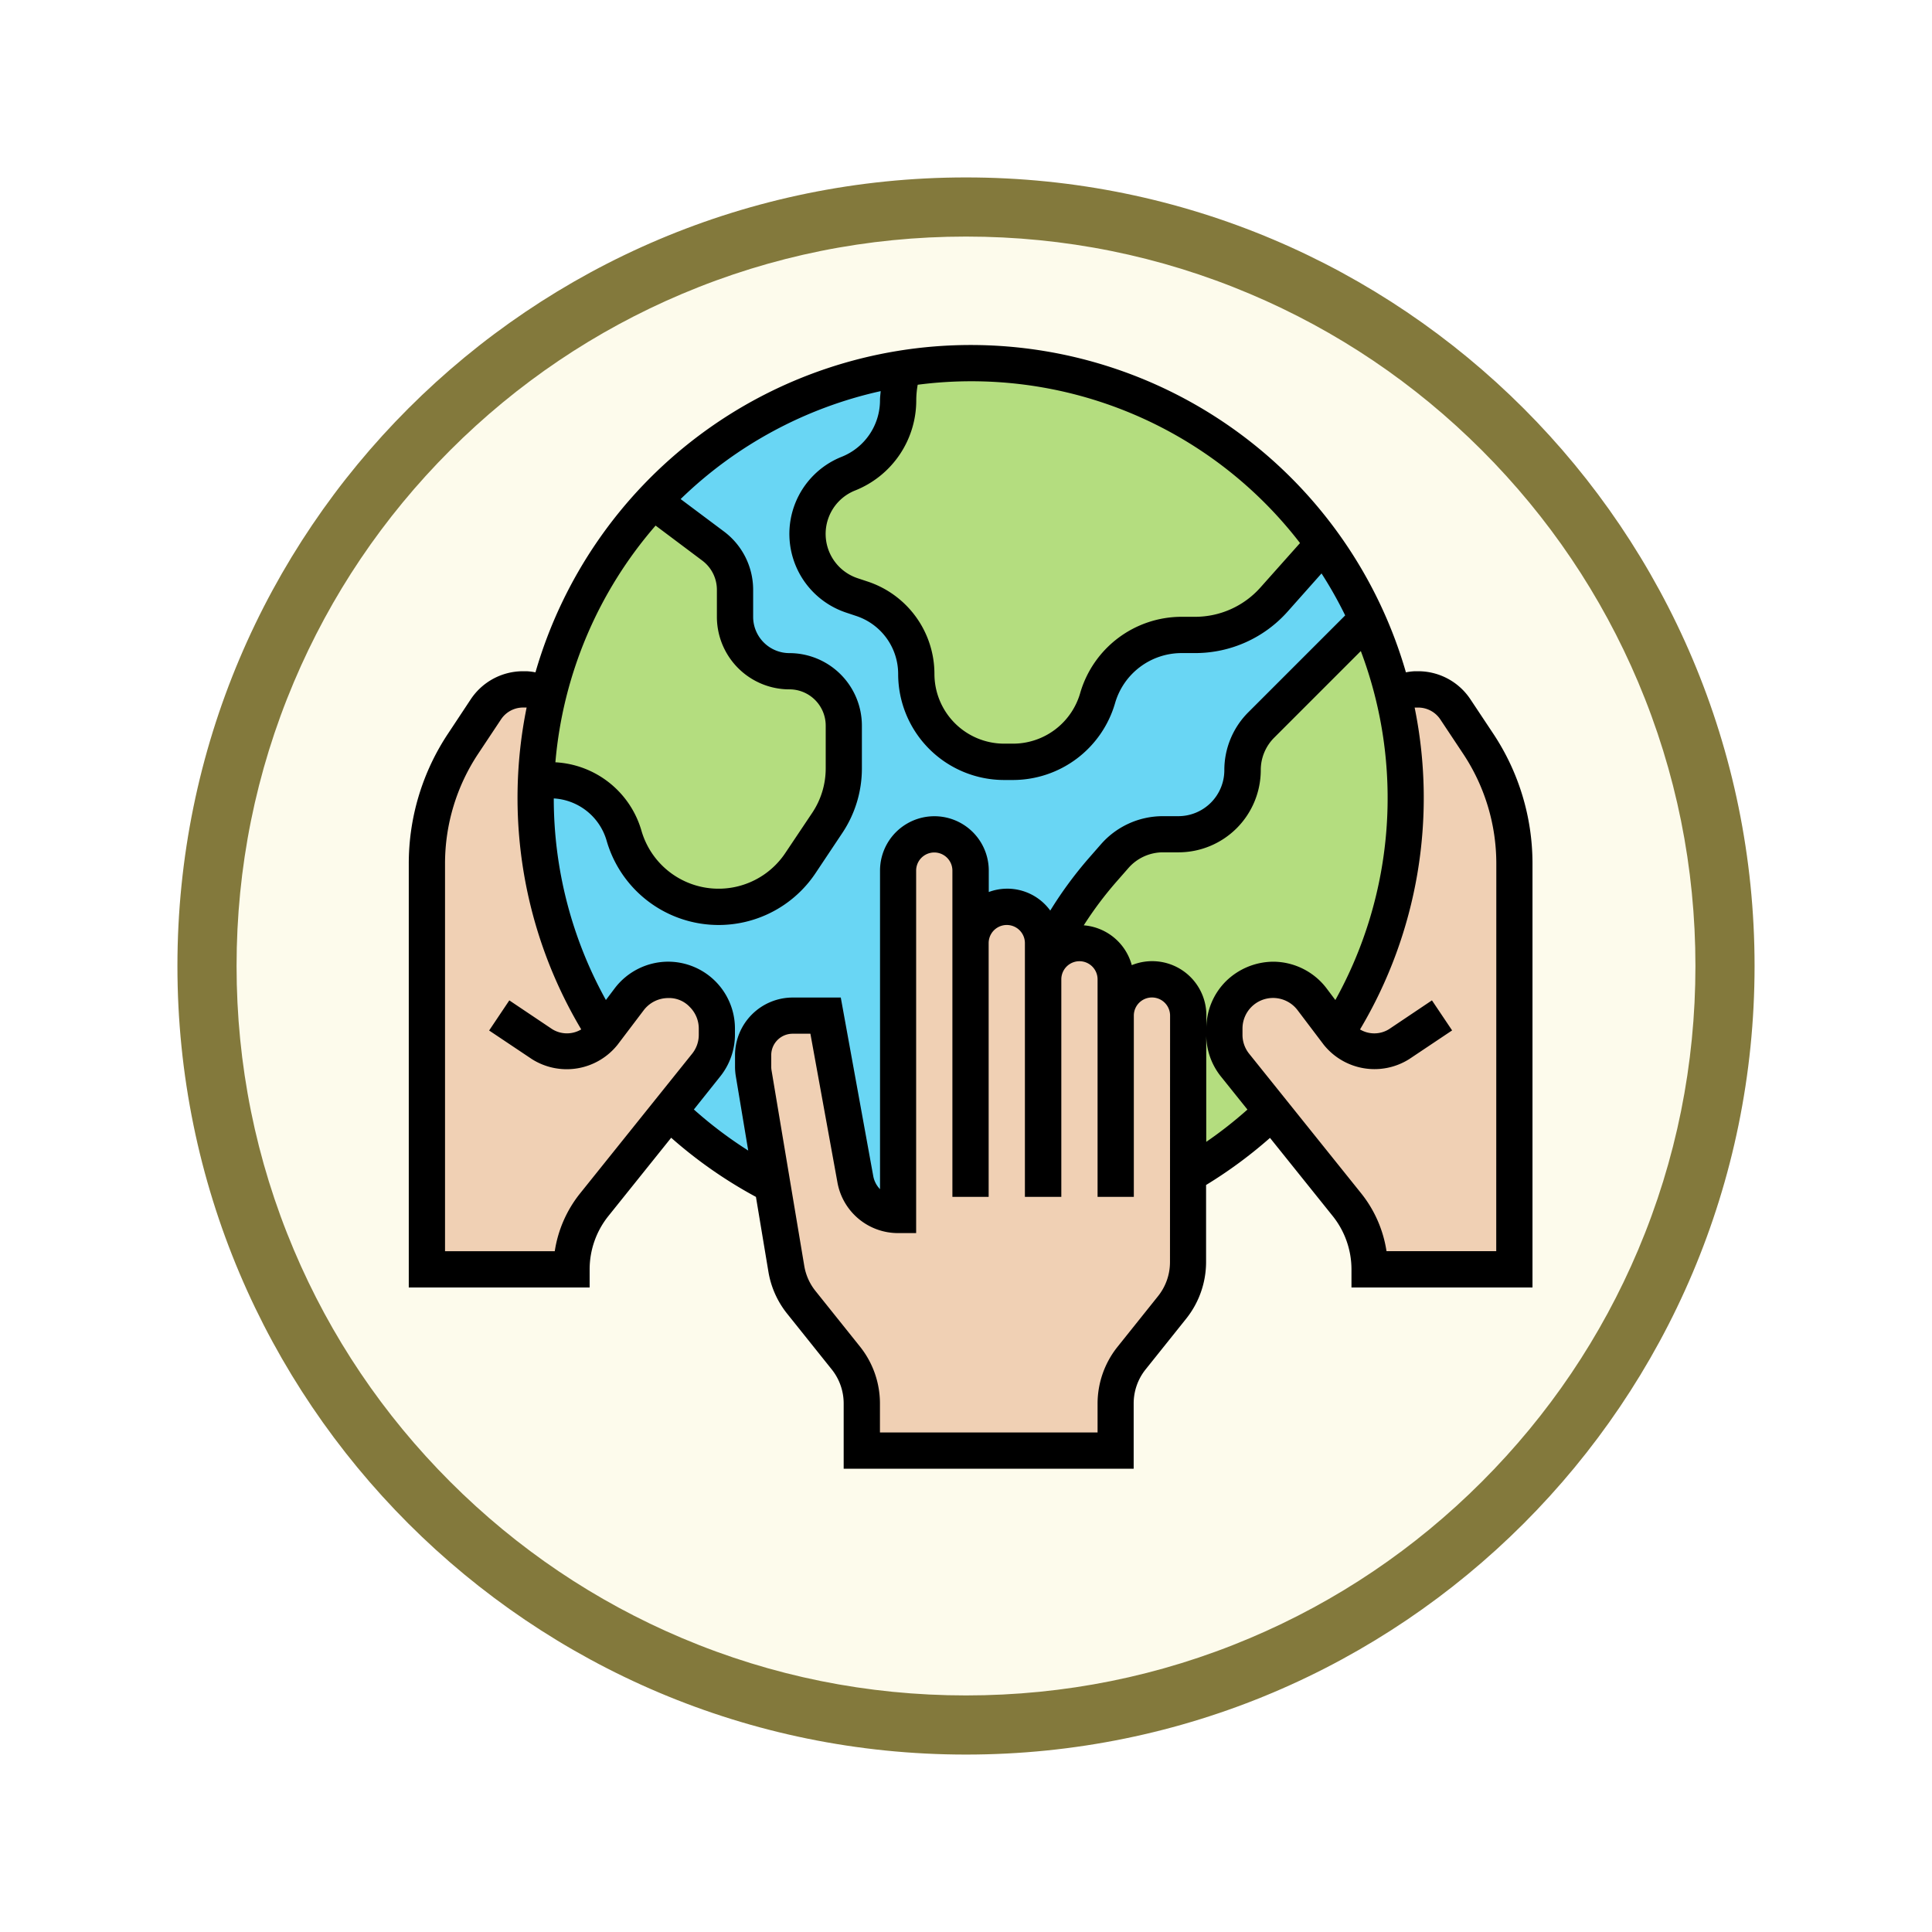 <svg xmlns="http://www.w3.org/2000/svg" xmlns:xlink="http://www.w3.org/1999/xlink" width="98" height="98" viewBox="0 0 98 98">
  <defs>
    <filter id="Trazado_982547" x="0" y="0" width="98" height="98" filterUnits="userSpaceOnUse">
      <feOffset dy="3" input="SourceAlpha"/>
      <feGaussianBlur stdDeviation="3" result="blur"/>
      <feFlood flood-opacity="0.161"/>
      <feComposite operator="in" in2="blur"/>
      <feComposite in="SourceGraphic"/>
    </filter>
  </defs>
  <g id="Grupo_1206704" data-name="Grupo 1206704" transform="translate(-1135.561 -1950)">
    <g id="Grupo_1204572" data-name="Grupo 1204572" transform="translate(863.561 -1890.336)">
      <g id="Grupo_1203962" data-name="Grupo 1203962" transform="translate(281 3846.336)">
        <g id="Grupo_1203498" data-name="Grupo 1203498" transform="translate(0)">
          <g id="Grupo_1202589" data-name="Grupo 1202589">
            <g id="Grupo_1172010" data-name="Grupo 1172010">
              <g id="Grupo_1171046" data-name="Grupo 1171046">
                <g id="Grupo_1148525" data-name="Grupo 1148525">
                  <g transform="matrix(1, 0, 0, 1, -9, -6)" filter="url(#Trazado_982547)">
                    <g id="Trazado_982547-2" data-name="Trazado 982547" transform="translate(9 6)" fill="#fdfbec">
                      <path d="M 40 78.5 C 34.802 78.5 29.76 77.482 25.015 75.475 C 20.43 73.536 16.313 70.76 12.776 67.224 C 9.24 63.687 6.464 59.57 4.525 54.985 C 2.518 50.24 1.5 45.198 1.5 40 C 1.5 34.802 2.518 29.76 4.525 25.015 C 6.464 20.43 9.24 16.313 12.776 12.776 C 16.313 9.24 20.43 6.464 25.015 4.525 C 29.76 2.518 34.802 1.5 40 1.5 C 45.198 1.5 50.24 2.518 54.985 4.525 C 59.57 6.464 63.687 9.24 67.224 12.776 C 70.76 16.313 73.536 20.43 75.475 25.015 C 77.482 29.76 78.5 34.802 78.5 40 C 78.5 45.198 77.482 50.24 75.475 54.985 C 73.536 59.57 70.76 63.687 67.224 67.224 C 63.687 70.76 59.57 73.536 54.985 75.475 C 50.24 77.482 45.198 78.5 40 78.5 Z" stroke="none"/>
                      <path d="M 40 3 C 35.004 3 30.158 3.978 25.599 5.906 C 21.193 7.77 17.236 10.438 13.837 13.837 C 10.438 17.236 7.77 21.193 5.906 25.599 C 3.978 30.158 3 35.004 3 40 C 3 44.996 3.978 49.842 5.906 54.401 C 7.77 58.807 10.438 62.764 13.837 66.163 C 17.236 69.562 21.193 72.23 25.599 74.094 C 30.158 76.022 35.004 77 40 77 C 44.996 77 49.842 76.022 54.401 74.094 C 58.807 72.23 62.764 69.562 66.163 66.163 C 69.562 62.764 72.23 58.807 74.094 54.401 C 76.022 49.842 77 44.996 77 40 C 77 35.004 76.022 30.158 74.094 25.599 C 72.23 21.193 69.562 17.236 66.163 13.837 C 62.764 10.438 58.807 7.77 54.401 5.906 C 49.842 3.978 44.996 3 40 3 M 40 -7.62939453125e-06 C 62.091 -7.62939453125e-06 80 17.909 80 40 C 80 62.091 62.091 80 40 80 C 17.909 80 -7.62939453125e-06 62.091 -7.62939453125e-06 40 C -7.62939453125e-06 17.909 17.909 -7.62939453125e-06 40 -7.62939453125e-06 Z" stroke="none" fill="#83793c"/>
                    </g>
                  </g>
                </g>
              </g>
            </g>
          </g>
        </g>
      </g>
    </g>
    <g id="ecology_1552684_1_" data-name="ecology_1552684 (1)" transform="translate(1155.296 1966.5)">
      <g id="Grupo_1206703" data-name="Grupo 1206703" transform="translate(1.919 1.919)">
        <g id="Grupo_1206702" data-name="Grupo 1206702" transform="translate(0 0)">
          <path id="Trazado_1049602" data-name="Trazado 1049602" d="M21.036,35.121a2.009,2.009,0,0,0-2,2v.588a2.01,2.01,0,0,0,.028.331l.947,5.691a22.146,22.146,0,0,1-5.24-3.751c.754-.947,1.434-1.793,1.885-2.354a2.45,2.45,0,0,0,.542-1.545v-.3A2.48,2.48,0,0,0,14.72,33.31H14.7a2.469,2.469,0,0,0-1.949.984l-1.287,1.682A21.962,21.962,0,0,1,8,24.089c0-.313.009-.616.018-.919h.726a3.892,3.892,0,0,1,3.742,2.813,4.984,4.984,0,0,0,8.945,1.4l1.361-2.032a5.019,5.019,0,0,0,.837-2.767v-2.17a2.754,2.754,0,0,0-2.758-2.758A2.754,2.754,0,0,1,18.113,14.9V13.516a2.756,2.756,0,0,0-1.1-2.206L13.957,9.02A21.937,21.937,0,0,1,26.626,2.3a5.388,5.388,0,0,0-.239,1.6,4.016,4.016,0,0,1-2.528,3.733,3.291,3.291,0,0,0,.184,6.178l.515.165a4.035,4.035,0,0,1,2.749,3.815,4.457,4.457,0,0,0,4.459,4.459h.46A4.441,4.441,0,0,0,36.5,19.023a4.421,4.421,0,0,1,4.257-3.209h.7a5.368,5.368,0,0,0,4-1.793l2.51-2.832a21.884,21.884,0,0,1,2.206,3.825l-5.36,5.36a3.251,3.251,0,0,0-.956,2.3A3.249,3.249,0,0,1,40.6,25.927H39.81a3.24,3.24,0,0,0-2.445,1.112l-.616.708a19.441,19.441,0,0,0-3.006,4.634v-.938A1.852,1.852,0,0,0,31.9,29.6a1.844,1.844,0,0,0-1.839,1.839V27.766a1.852,1.852,0,0,0-1.839-1.839,1.844,1.844,0,0,0-1.839,1.839V45.234a2.207,2.207,0,0,1-2.17-1.811l-1.508-8.3Z" transform="translate(-2.484 -2.024)" fill="#69d6f4"/>
          <path id="Trazado_1049603" data-name="Trazado 1049603" d="M49.174,11.166,46.664,14a5.368,5.368,0,0,1-4,1.793h-.7A4.421,4.421,0,0,0,37.71,19a4.441,4.441,0,0,1-4.275,3.227h-.46a4.457,4.457,0,0,1-4.459-4.459,4.035,4.035,0,0,0-2.749-3.815l-.515-.165a3.291,3.291,0,0,1-.184-6.178A4.016,4.016,0,0,0,27.6,3.875a5.388,5.388,0,0,1,.239-1.6A21.248,21.248,0,0,1,31.274,2,22.037,22.037,0,0,1,49.174,11.166Z" transform="translate(-3.694 -2)" fill="#b4dd7f"/>
          <path id="Trazado_1049604" data-name="Trazado 1049604" d="M45.736,38.746c.45.561,1.122,1.407,1.885,2.354a21.827,21.827,0,0,1-4.266,3.218V36.236A1.852,1.852,0,0,0,41.516,34.4a1.844,1.844,0,0,0-1.839,1.839V34.4a1.852,1.852,0,0,0-1.839-1.839A1.844,1.844,0,0,0,36,34.4v-.9a19.441,19.441,0,0,1,3.006-4.634l.616-.708a3.24,3.24,0,0,1,2.445-1.112h.791a3.249,3.249,0,0,0,3.255-3.255,3.251,3.251,0,0,1,.956-2.3l5.36-5.36a20.981,20.981,0,0,1,1.324,3.834,22.072,22.072,0,0,1-2.832,17.128l-1.287-1.682a2.469,2.469,0,0,0-1.949-.984h-.018A2.48,2.48,0,0,0,45.194,36.9v.3A2.45,2.45,0,0,0,45.736,38.746Z" transform="translate(-4.742 -3.14)" fill="#b4dd7f"/>
          <path id="Trazado_1049605" data-name="Trazado 1049605" d="M8.746,23.759H8.02a21.476,21.476,0,0,1,.616-4.321A21.815,21.815,0,0,1,13.959,9.61L17.011,11.9a2.756,2.756,0,0,1,1.1,2.206v1.379a2.754,2.754,0,0,0,2.758,2.758A2.754,2.754,0,0,1,23.631,21v2.17a5.019,5.019,0,0,1-.837,2.767L21.433,27.97a4.984,4.984,0,0,1-8.945-1.4A3.892,3.892,0,0,0,8.746,23.759Z" transform="translate(-2.485 -2.614)" fill="#b4dd7f"/>
          <path id="Trazado_1049606" data-name="Trazado 1049606" d="M55.828,20a2.253,2.253,0,0,1,1.885,1.011l1.158,1.738a11.04,11.04,0,0,1,1.839,6.1V49.419H53.373a5.238,5.238,0,0,0-1.149-3.273c-1.011-1.26-2.519-3.135-3.8-4.735-.763-.947-1.434-1.793-1.885-2.354A2.45,2.45,0,0,1,46,37.514v-.3a2.48,2.48,0,0,1,2.473-2.473h.018a2.469,2.469,0,0,1,1.949.984L51.728,37.4a22.072,22.072,0,0,0,2.832-17.128A2.327,2.327,0,0,1,55.653,20Z" transform="translate(-5.548 -3.452)" fill="#f0d0b4"/>
          <path id="Trazado_1049607" data-name="Trazado 1049607" d="M38.387,37.194a1.844,1.844,0,0,1,1.839-1.839,1.852,1.852,0,0,1,1.839,1.839V49.7a3.668,3.668,0,0,1-.809,2.3L39.2,54.569a3.668,3.668,0,0,0-.809,2.3v2.39H25.516v-2.39a3.668,3.668,0,0,0-.809-2.3l-2.271-2.841a3.58,3.58,0,0,1-.754-1.692l-.708-4.229-.947-5.691A2.01,2.01,0,0,1,20,39.786V39.2a2.009,2.009,0,0,1,2-2h1.673l1.508,8.3a2.207,2.207,0,0,0,2.17,1.811V29.839A1.844,1.844,0,0,1,29.194,28a1.852,1.852,0,0,1,1.839,1.839v3.677a1.844,1.844,0,0,1,1.839-1.839,1.852,1.852,0,0,1,1.839,1.839v1.839a1.844,1.844,0,0,1,1.839-1.839,1.852,1.852,0,0,1,1.839,1.839Z" transform="translate(-3.452 -4.097)" fill="#f0d0b4"/>
          <path id="Trazado_1049608" data-name="Trazado 1049608" d="M10.982,37.4l1.287-1.682a2.469,2.469,0,0,1,1.949-.984h.018A2.48,2.48,0,0,1,16.71,37.21v.3a2.45,2.45,0,0,1-.542,1.545c-.45.561-1.131,1.407-1.885,2.354-1.278,1.6-2.786,3.475-3.8,4.735a5.238,5.238,0,0,0-1.149,3.273H2V28.844a11.04,11.04,0,0,1,1.839-6.1L5,21.011A2.253,2.253,0,0,1,6.882,20h.175a2.263,2.263,0,0,1,1.085.276H8.15A21.476,21.476,0,0,0,7.535,24.6c-.009.3-.018.607-.018.919A21.962,21.962,0,0,0,10.982,37.4Z" transform="translate(-2 -3.452)" fill="#f0d0b4"/>
        </g>
      </g>
      <path id="Trazado_1049609" data-name="Trazado 1049609" d="M56,20.7l-1.151-1.732A3.182,3.182,0,0,0,52.2,17.548h-.175a3.148,3.148,0,0,0-.445.056,22.979,22.979,0,0,0-44.154,0,3.148,3.148,0,0,0-.445-.056H6.8a3.184,3.184,0,0,0-2.656,1.423L3,20.7a11.9,11.9,0,0,0-2,6.608V48.806h9.174v-.919a4.33,4.33,0,0,1,.948-2.7l3.188-3.975a22.944,22.944,0,0,0,4.3,3l.633,3.8a4.615,4.615,0,0,0,.943,2.116L22.46,52.97a2.766,2.766,0,0,1,.6,1.723V58h14.71V54.693a2.762,2.762,0,0,1,.6-1.723l2.065-2.582a4.615,4.615,0,0,0,1.008-2.871V43.608a23.028,23.028,0,0,0,3.242-2.389l3.185,3.969a4.335,4.335,0,0,1,.948,2.7v.919H58V27.312A11.9,11.9,0,0,0,56,20.7ZM48,34.226l-.451-.6a3.416,3.416,0,0,0-2.676-1.344,3.454,3.454,0,0,0-2.415.984,3.372,3.372,0,0,0-1,2.408v-.661a2.749,2.749,0,0,0-3.784-2.556,2.748,2.748,0,0,0-2.436-2.02,18.443,18.443,0,0,1,1.642-2.194l.621-.709a2.334,2.334,0,0,1,1.755-.8h.791a4.174,4.174,0,0,0,4.17-4.169,2.318,2.318,0,0,1,.682-1.648l4.393-4.393A21.116,21.116,0,0,1,48,34.226Zm-1.79-23.182L44.2,13.3a4.434,4.434,0,0,1-3.311,1.487h-.7a5.361,5.361,0,0,0-5.133,3.872,3.548,3.548,0,0,1-3.4,2.563H31.2a3.541,3.541,0,0,1-3.536-3.536A4.939,4.939,0,0,0,24.28,13l-.515-.171a2.369,2.369,0,0,1-.13-4.447,4.92,4.92,0,0,0,3.107-4.589,4.6,4.6,0,0,1,.073-.777,21.041,21.041,0,0,1,19.393,8.03Zm-25.9,7.423a1.841,1.841,0,0,1,1.839,1.839v2.166a4.053,4.053,0,0,1-.684,2.258L20.1,26.768a4.071,4.071,0,0,1-7.3-1.14,4.813,4.813,0,0,0-4.363-3.461A21.05,21.05,0,0,1,13.52,10.16l2.373,1.78a1.848,1.848,0,0,1,.736,1.472V14.79A3.681,3.681,0,0,0,20.306,18.468ZM9.687,44.038a6.168,6.168,0,0,0-1.282,2.93H2.839V27.312a10.066,10.066,0,0,1,1.69-5.591L5.68,19.989a1.345,1.345,0,0,1,1.123-.6h.175a22.963,22.963,0,0,0,2.77,16.327A1.414,1.414,0,0,1,8.27,35.7L6.1,34.244,5.076,35.772l2.172,1.453a3.3,3.3,0,0,0,4.343-.731l1.328-1.753a1.563,1.563,0,0,1,1.226-.615,1.435,1.435,0,0,1,1.106.45,1.544,1.544,0,0,1,.459,1.1v.308a1.522,1.522,0,0,1-.339.968Zm5.774-4.259L16.8,38.1a3.4,3.4,0,0,0,.745-2.12v-.308a3.392,3.392,0,0,0-3.418-3.391,3.415,3.415,0,0,0-2.676,1.344l-.452.6A21.08,21.08,0,0,1,8.355,24a2.97,2.97,0,0,1,2.678,2.134,5.911,5.911,0,0,0,10.6,1.656l1.358-2.037a5.886,5.886,0,0,0,.993-3.278V20.306a3.681,3.681,0,0,0-3.677-3.677,1.841,1.841,0,0,1-1.839-1.839V13.411A3.694,3.694,0,0,0,17,10.469L14.79,8.815A21.117,21.117,0,0,1,24.937,3.34c-.011.151-.034.3-.034.452a3.089,3.089,0,0,1-1.951,2.882,4.208,4.208,0,0,0,.233,7.9l.515.172a3.1,3.1,0,0,1,2.124,2.945A5.378,5.378,0,0,0,31.2,23.065h.46a5.4,5.4,0,0,0,5.167-3.9,3.514,3.514,0,0,1,3.364-2.538h.7a6.272,6.272,0,0,0,4.684-2.1l1.724-1.94a21.123,21.123,0,0,1,1.2,2.129l-4.908,4.908a4.143,4.143,0,0,0-1.222,2.949A2.334,2.334,0,0,1,40.04,24.9H39.25a4.173,4.173,0,0,0-3.139,1.424l-.621.71a20.136,20.136,0,0,0-1.951,2.655,2.693,2.693,0,0,0-3.119-.942V27.661a2.758,2.758,0,1,0-5.516,0v16.16a1.286,1.286,0,0,1-.344-.667L22.913,34.1h-2.44a2.928,2.928,0,0,0-2.924,2.924v.587a2.991,2.991,0,0,0,.04.48l.629,3.77A21.182,21.182,0,0,1,15.461,39.778Zm24.151,7.738a2.762,2.762,0,0,1-.6,1.723l-2.065,2.582a4.615,4.615,0,0,0-1.008,2.871v1.468H24.9V54.693A4.62,4.62,0,0,0,23.9,51.821l-2.274-2.842a2.759,2.759,0,0,1-.565-1.269L19.4,37.787a1.159,1.159,0,0,1-.014-.179V37.02a1.086,1.086,0,0,1,1.086-1.085h.9l1.373,7.549a3.121,3.121,0,0,0,3.072,2.564h.919V27.661a.919.919,0,1,1,1.839,0V44.21h1.839V31.339a.919.919,0,0,1,1.839,0V44.21H34.1V33.177a.919.919,0,0,1,1.839,0V44.21h1.839V35.016a.919.919,0,1,1,1.839,0Zm1.839-6.1V35.984a3.394,3.394,0,0,0,.743,2.119l1.347,1.679A21.083,21.083,0,0,1,41.452,41.42Zm14.71,5.547H50.595a6.178,6.178,0,0,0-1.283-2.93l-5.685-7.085a1.531,1.531,0,0,1-.337-.968v-.308a1.552,1.552,0,0,1,1.552-1.552h.013a1.563,1.563,0,0,1,1.225.615l1.328,1.754a3.3,3.3,0,0,0,4.343.73l2.172-1.453L52.9,34.243,50.729,35.7a1.413,1.413,0,0,1-1.477.018,22.947,22.947,0,0,0,2.77-16.327H52.2a1.348,1.348,0,0,1,1.124.6l1.151,1.732a10.066,10.066,0,0,1,1.69,5.591Z"/>
    </g>
  </g>
</svg>
